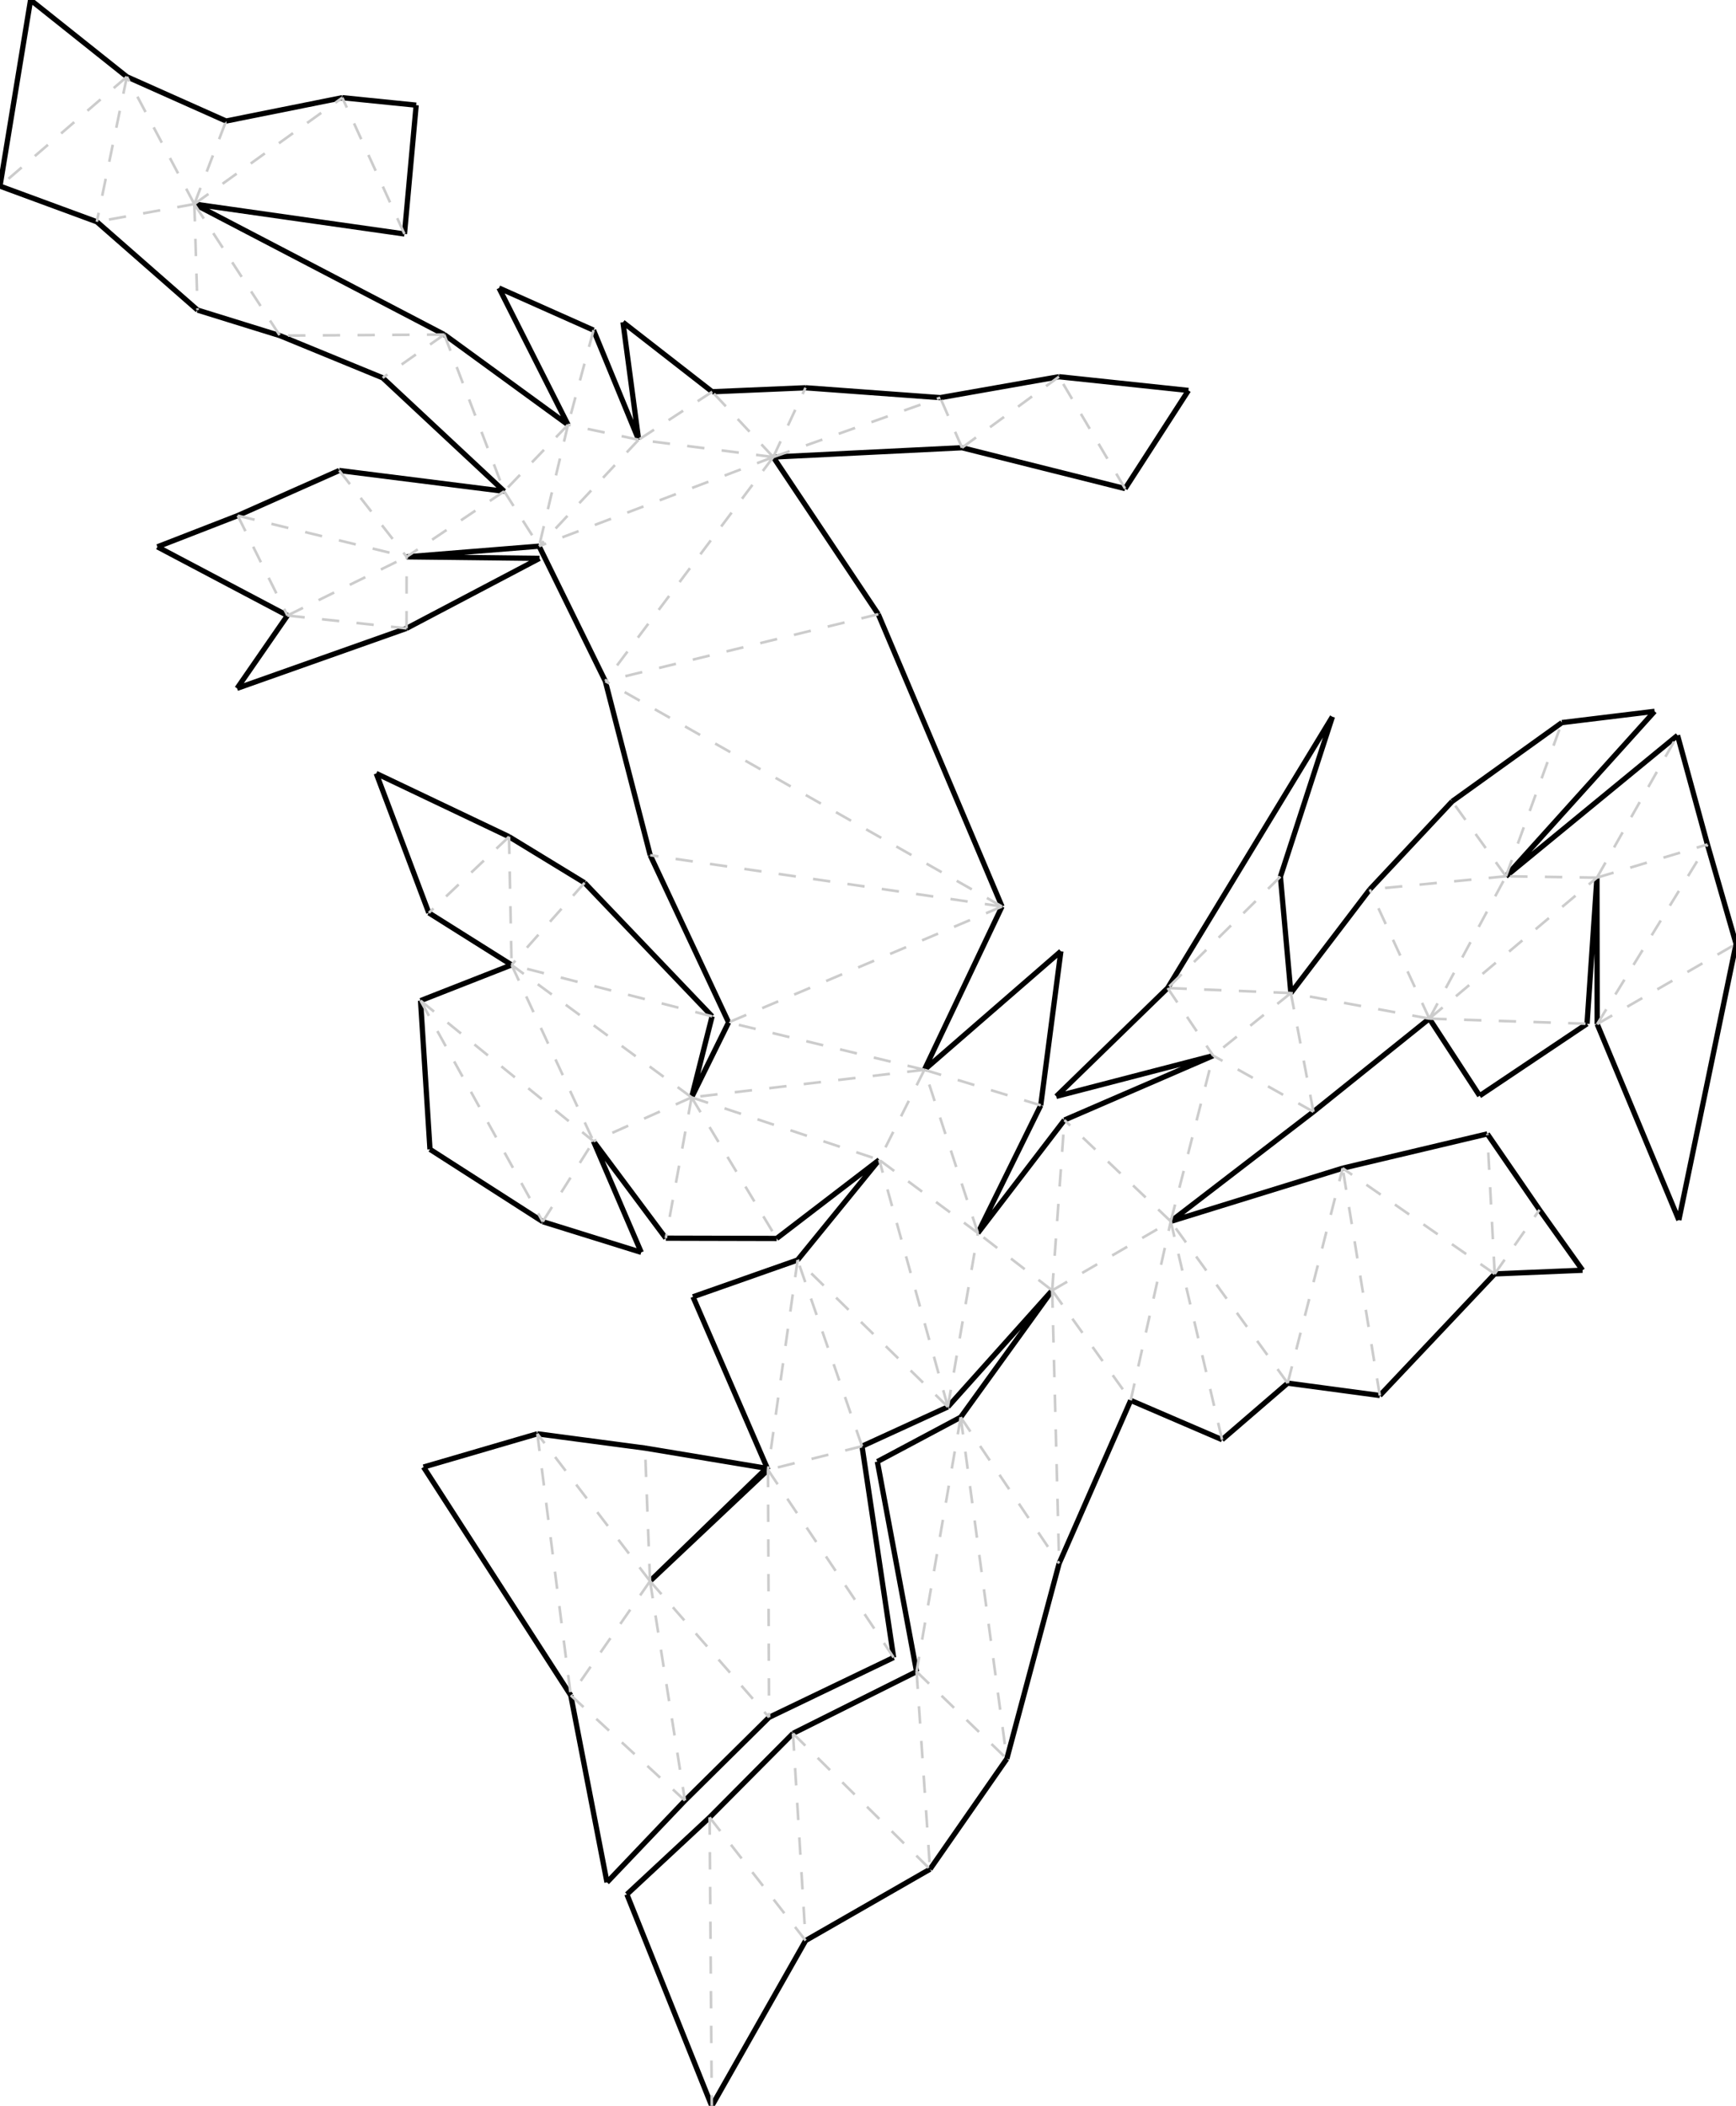 <?xml version="1.0"?>
<svg width="5929" height="7190" version="1.1" xmlns="http://www.w3.org/2000/svg" >
<path fill="none" style="stroke:black;stroke-width:17.975;" d=" M 3052 5659.35 L 2944.11 4937.99 M 2617.83 5013.28 L 2203 4944.33 M 2220.07 5398.56 L 2617.83 5013.28 M 1747.22 3294.61 L 1436.33 3416.57 M 2220.68 2919.99 L 2488.36 3490.83 M 3422.16 3095.18 L 2999.56 2097.21 M 4585.57 3988.69 L 3998.58 4170.28 M 4373.06 2993.27 L 4550.6 2447.29 M 4550.6 2447.29 L 3987.84 3373.49 M 2067.28 2325.58 L 2220.68 2919.99 M 3237.31 4803.65 L 3593.55 4406.04 M 1169.16 333.564 L 772.086 413.213 M 811.859 1760.53 L 537.569 1867.11 M 537.569 1867.11 L 981.662 2101.63 M 2999.56 2097.21 L 2640.99 1560.55 M 2652.63 4228.53 L 3002.78 3960.14 M 2622.96 5018.65 L 2220.07 5398.56 M 2339.26 6147.71 L 2626.62 5863.68 M 3002.78 3960.14 L 2724.08 4302.14 M 3616.72 1286.24 L 3211.15 1357.75 M 1436.33 3416.57 L 1468.5 3924.22 M 1468.5 3924.22 L 1853.63 4171.26 M 1841.16 1864.84 L 2067.28 2325.58 M 2432.07 3470.09 L 1996.53 3014.22 M 3554.47 3774.07 L 3623.23 3247.96 M 3623.23 3247.96 L 3157.13 3652.67 M 2181.1 1501.46 L 2027.09 1127.24 M 4408.69 3390.63 L 4373.06 2993.27 M 3593.55 4406.04 L 3281.1 4838.9 M 3617.31 5338.04 L 3861.73 4781.39 M 3998.58 4170.28 L 4485.81 3795.93 M 4959.67 2736.3 L 4678.23 3036.95 M 2362.07 3746.86 L 2432.07 3470.09 M 5454.9 3496.66 L 5733.81 4165.7 M 5733.81 4165.7 L 5929.27 3222.87 M 2027.09 1127.24 L 1704.29 983.443 M 1704.29 983.443 L 1939.95 1450.24 M 2026.98 3896.66 L 2273.9 4227.6 M 4712.51 4764.77 L 5104.88 4349.59 M 5420.27 3495.52 L 5454.1 2996.62 M 1996.53 3014.22 L 1738.48 2856.77 M 3211.15 1357.75 L 2751.06 1324.01 M 1853.63 4171.26 L 2190.04 4276 M 2190.04 4276 L 2026.98 3896.66 M 5257.81 4130.69 L 5079.65 3871.62 M 4143.39 3604.43 L 3635.29 3824.25 M 955.823 1145.93 L 1306.86 1290.01 M 2273.9 4227.6 L 2652.63 4228.53 M 433.271 262.088 L 104.41 0 M 104.41 0 L 0 635.469 M 0 635.469 L 330.65 757.195 M 3987.84 3373.49 L 3607.52 3743.45 M 3607.52 3743.45 L 4143.39 3604.43 M 2127.66 1100.33 L 2181.1 1501.46 M 2432.41 1337.6 L 2127.66 1100.33 M 1158.61 1606.42 L 811.859 1760.53 M 2708.3 5918.57 L 2423.58 6205.25 M 330.65 757.195 L 674.761 1058.75 M 1835.23 4895.54 L 1446.5 5009.13 M 1446.5 5009.13 L 1949.32 5788.45 M 3635.29 3824.25 L 3339.83 4209.94 M 3339.83 4209.94 L 3554.47 3774.07 M 2423.58 6205.25 L 2141.08 6468.08 M 2141.08 6468.08 L 2430.95 7190.82 M 2944.11 4937.99 L 3237.31 4803.65 M 5454.1 2996.62 L 5454.9 3496.66 M 3842.52 1668.29 L 4058.93 1333.13 M 4058.93 1333.13 L 3616.72 1286.24 M 1517.33 1142.31 L 663.736 696.755 M 5079.65 3871.62 L 4585.57 3988.69 M 5104.88 4349.59 L 5404.93 4337.12 M 5404.93 4337.12 L 5257.81 4130.69 M 5334.42 2467.25 L 4959.67 2736.3 M 3438.61 6005.23 L 3617.31 5338.04 M 809.698 2350.25 L 1388.41 2145.47 M 981.662 2101.63 L 809.698 2350.25 M 4678.23 3036.95 L 4408.69 3390.63 M 2203 4944.33 L 1835.23 4895.54 M 1464.5 3116.85 L 1747.22 3294.61 M 1939.95 1450.24 L 1517.33 1142.31 M 1388.77 1901.23 L 1841.16 1864.84 M 772.086 413.213 L 433.271 262.088 M 1722.07 1677.49 L 1158.61 1606.42 M 663.736 696.755 L 1381.35 798.885 M 2430.95 7190.82 L 2751.47 6625.83 M 5143.34 2991.93 L 5651.03 2428.73 M 5651.03 2428.73 L 5334.42 2467.25 M 3130.39 5707.54 L 2708.3 5918.57 M 2073.08 6427.06 L 2339.26 6147.71 M 1949.32 5788.45 L 2073.08 6427.06 M 1738.48 2856.77 L 1285.03 2640.89 M 1285.03 2640.89 L 1464.5 3116.85 M 5729.39 2510.81 L 5143.34 2991.93 M 3157.13 3652.67 L 3422.16 3095.18 M 2640.99 1560.55 L 3285.63 1528.69 M 5929.27 3222.87 L 5831.42 2883.31 M 2488.36 3490.83 L 2362.07 3746.86 M 5053.4 3741.4 L 5420.27 3495.52 M 4881.72 3478 L 5053.4 3741.4 M 2751.47 6625.83 L 3176.38 6382.07 M 3861.73 4781.39 L 4173.8 4915.61 M 2751.06 1324.01 L 2432.41 1337.6 M 2626.62 5863.68 L 3052 5659.35 M 4485.81 3795.93 L 4881.72 3478 M 4173.8 4915.61 L 4397.9 4722.55 M 3281.1 4838.9 L 2996.46 4990.56 M 2996.46 4990.56 L 3130.39 5707.54 M 674.761 1058.75 L 955.823 1145.93 M 3176.38 6382.07 L 3438.61 6005.23 M 1388.41 2145.47 L 1842.59 1906.45 M 1842.59 1906.45 L 1388.77 1901.23 M 5831.42 2883.31 L 5729.39 2510.81 M 1381.35 798.885 L 1421.37 359.059 M 1421.37 359.059 L 1169.16 333.564 M 4397.9 4722.55 L 4712.51 4764.77 M 2724.08 4302.14 L 2366.8 4427.79 M 2366.8 4427.79 L 2622.96 5018.65 M 1306.86 1290.01 L 1722.07 1677.49 M 3285.63 1528.69 L 3842.52 1668.29" />
<path fill="none" style="stroke:#cccccc;stroke-width:8.988;stroke-dasharray:59.29, 59.29;" d=" M 2944.11 4937.99 L 2622.96 5018.65 M 2944.11 4937.99 L 2724.08 4302.14 M 3237.31 4803.65 L 2724.08 4302.14 M 3237.31 4803.65 L 3002.78 3960.14 M 2724.08 4302.14 L 2622.96 5018.65 M 3339.83 4209.94 L 3002.78 3960.14 M 3339.83 4209.94 L 3157.13 3652.67 M 3554.47 3774.07 L 3157.13 3652.67 M 2622.96 5018.65 L 3052 5659.35 M 2622.96 5018.65 L 2626.62 5863.68 M 2220.07 5398.56 L 2626.62 5863.68 M 2220.07 5398.56 L 2339.26 6147.71 M 2220.07 5398.56 L 1949.32 5788.45 M 2220.07 5398.56 L 1835.23 4895.54 M 1835.23 4895.54 L 1949.32 5788.45 M 2220.07 5398.56 L 2203 4944.33 M 3237.31 4803.65 L 3339.83 4209.94 M 3593.55 4406.04 L 3339.83 4209.94 M 3593.55 4406.04 L 3635.29 3824.25 M 3998.58 4170.28 L 3635.29 3824.25 M 3998.58 4170.28 L 4143.39 3604.43 M 4485.81 3795.93 L 4143.39 3604.43 M 4408.69 3390.63 L 4143.39 3604.43 M 3987.84 3373.49 L 4143.39 3604.43 M 4408.69 3390.63 L 3987.84 3373.49 M 1949.32 5788.45 L 2339.26 6147.71 M 4485.81 3795.93 L 4408.69 3390.63 M 4881.72 3478 L 4408.69 3390.63 M 4881.72 3478 L 4678.23 3036.95 M 5143.34 2991.93 L 4678.23 3036.95 M 5143.34 2991.93 L 4959.67 2736.3 M 5143.34 2991.93 L 5334.42 2467.25 M 3593.55 4406.04 L 3998.58 4170.28 M 3861.73 4781.39 L 3998.58 4170.28 M 3593.55 4406.04 L 3861.73 4781.39 M 4173.8 4915.61 L 3998.58 4170.28 M 3593.55 4406.04 L 3617.31 5338.04 M 3281.1 4838.9 L 3617.31 5338.04 M 3281.1 4838.9 L 3438.61 6005.23 M 3130.39 5707.54 L 3438.61 6005.23 M 3130.39 5707.54 L 3176.38 6382.07 M 3281.1 4838.9 L 3130.39 5707.54 M 4397.9 4722.55 L 3998.58 4170.28 M 4397.9 4722.55 L 4585.57 3988.69 M 4712.51 4764.77 L 4585.57 3988.69 M 5104.88 4349.59 L 4585.57 3988.69 M 5104.88 4349.59 L 5079.65 3871.62 M 2708.3 5918.57 L 3176.38 6382.07 M 2708.3 5918.57 L 2751.47 6625.83 M 2423.58 6205.25 L 2751.47 6625.83 M 2423.58 6205.25 L 2430.95 7190.82 M 3157.13 3652.67 L 3002.78 3960.14 M 2362.07 3746.86 L 3002.78 3960.14 M 2362.07 3746.86 L 2652.63 4228.53 M 2362.07 3746.86 L 2273.9 4227.6 M 2362.07 3746.86 L 2026.98 3896.66 M 1747.22 3294.61 L 2026.98 3896.66 M 1436.33 3416.57 L 2026.98 3896.66 M 1853.63 4171.26 L 2026.98 3896.66 M 1436.33 3416.57 L 1853.63 4171.26 M 2362.07 3746.86 L 1747.22 3294.61 M 3157.13 3652.67 L 2362.07 3746.86 M 3157.13 3652.67 L 2488.36 3490.83 M 3422.16 3095.18 L 2488.36 3490.83 M 3422.16 3095.18 L 2220.68 2919.99 M 3422.16 3095.18 L 2067.28 2325.58 M 2999.56 2097.21 L 2067.28 2325.58 M 2640.99 1560.55 L 2067.28 2325.58 M 2640.99 1560.55 L 1841.16 1864.84 M 2181.1 1501.46 L 1841.16 1864.84 M 1939.95 1450.24 L 1841.16 1864.84 M 1722.07 1677.49 L 1841.16 1864.84 M 1939.95 1450.24 L 1722.07 1677.49 M 1517.33 1142.31 L 1722.07 1677.49 M 1517.33 1142.31 L 1306.86 1290.01 M 1517.33 1142.31 L 955.823 1145.93 M 663.736 696.755 L 955.823 1145.93 M 2181.1 1501.46 L 1939.95 1450.24 M 2027.09 1127.24 L 1939.95 1450.24 M 2640.99 1560.55 L 2181.1 1501.46 M 2432.41 1337.6 L 2181.1 1501.46 M 2640.99 1560.55 L 2432.41 1337.6 M 2640.99 1560.55 L 2751.06 1324.01 M 2640.99 1560.55 L 3211.15 1357.75 M 3285.63 1528.69 L 3211.15 1357.75 M 3285.63 1528.69 L 3616.72 1286.24 M 1722.07 1677.49 L 1388.77 1901.23 M 1158.61 1606.42 L 1388.77 1901.23 M 811.859 1760.53 L 1388.77 1901.23 M 811.859 1760.53 L 981.662 2101.63 M 981.662 2101.63 L 1388.77 1901.23 M 1388.41 2145.47 L 1388.77 1901.23 M 2432.07 3470.09 L 1747.22 3294.61 M 1996.53 3014.22 L 1747.22 3294.61 M 1738.48 2856.77 L 1747.22 3294.61 M 1738.48 2856.77 L 1464.5 3116.85 M 663.736 696.755 L 674.761 1058.75 M 663.736 696.755 L 330.65 757.195 M 663.736 696.755 L 433.271 262.088 M 663.736 696.755 L 772.086 413.213 M 663.736 696.755 L 1169.16 333.564 M 433.271 262.088 L 330.65 757.195 M 433.271 262.088 L 0 635.469 M 5104.88 4349.59 L 5257.81 4130.69 M 3842.52 1668.29 L 3616.72 1286.24 M 4373.06 2993.27 L 3987.84 3373.49 M 4881.72 3478 L 5143.34 2991.93 M 5454.1 2996.62 L 5143.34 2991.93 M 5454.1 2996.62 L 5729.39 2510.81 M 4881.72 3478 L 5454.1 2996.62 M 4881.72 3478 L 5420.27 3495.52 M 1381.35 798.885 L 1169.16 333.564 M 5454.1 2996.62 L 5831.42 2883.31 M 5454.9 3496.66 L 5831.42 2883.31 M 5454.9 3496.66 L 5929.27 3222.87 M 981.662 2101.63 L 1388.41 2145.47" />
</svg>
